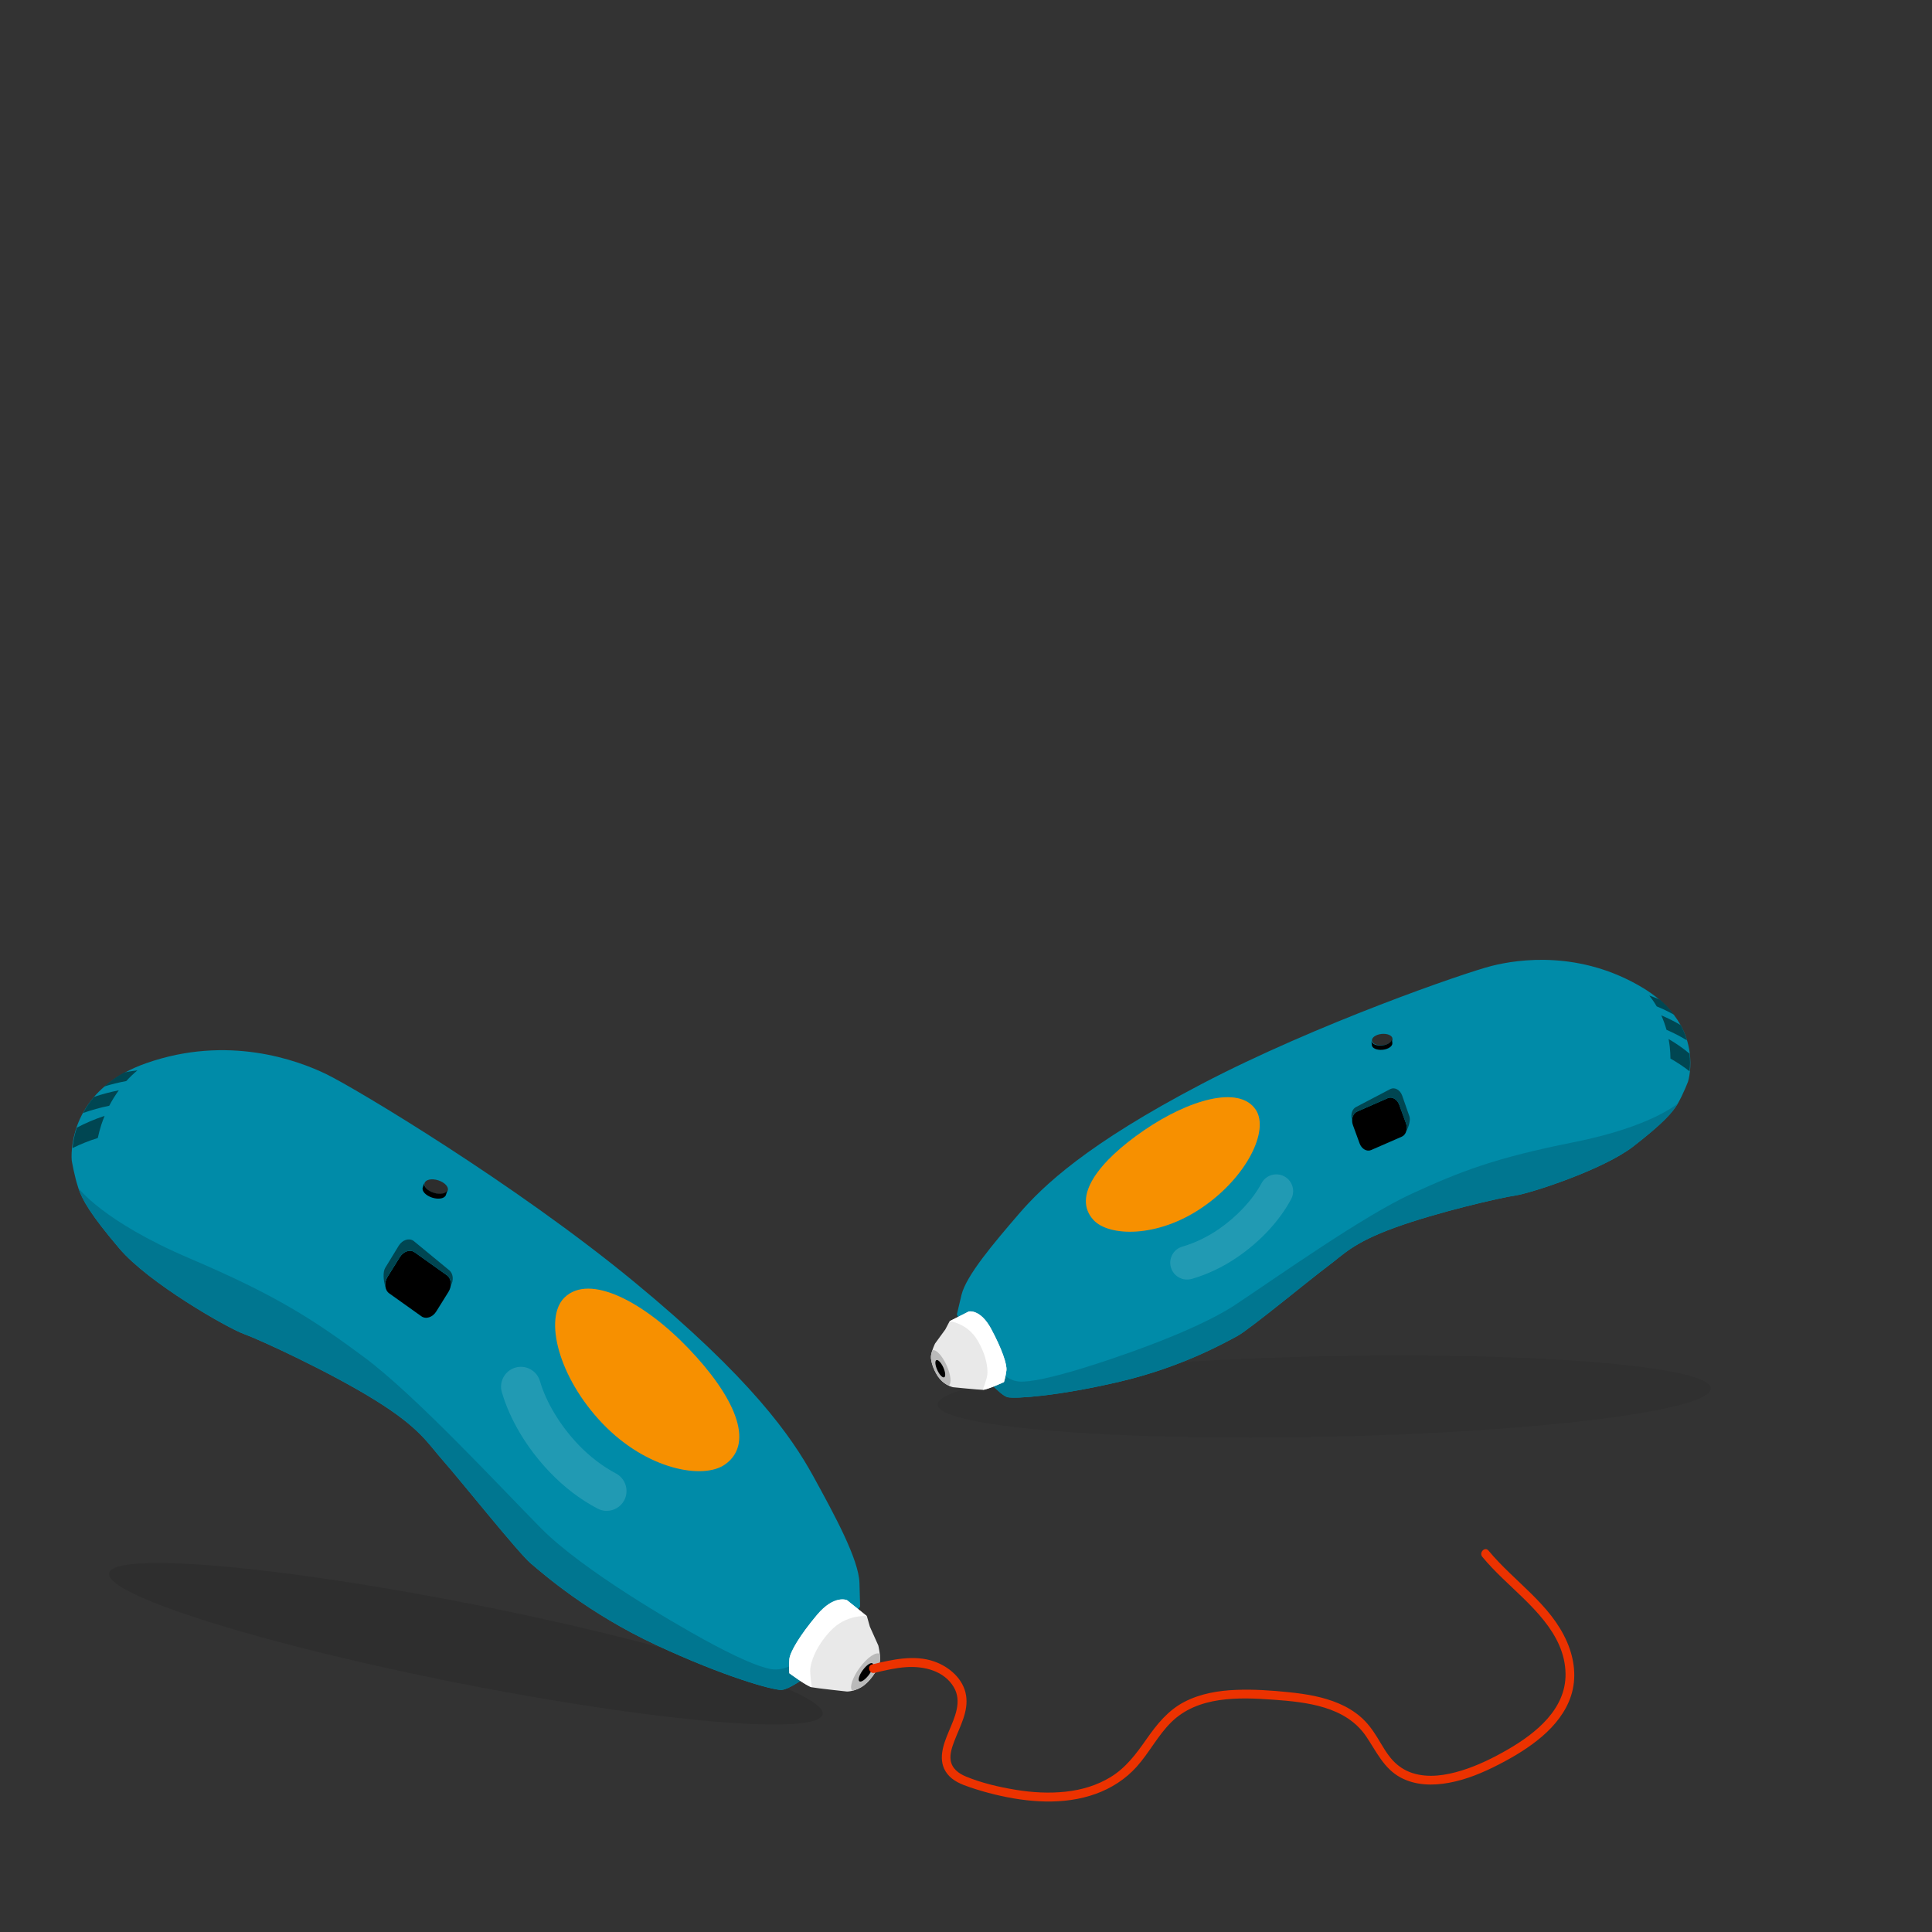<?xml version="1.0" encoding="utf-8"?>
<!-- Generator: Adobe Illustrator 25.4.1, SVG Export Plug-In . SVG Version: 6.00 Build 0)  -->
<svg version="1.1" id="Layer_1" xmlns="http://www.w3.org/2000/svg" xmlns:xlink="http://www.w3.org/1999/xlink" x="0px" y="0px"
	 viewBox="0 0 50 50" style="enable-background:new 0 0 50 50;" xml:space="preserve">
<rect x="0" y="0" width="50" height="50" fill="#333333" stroke="none"/>
<style type="text/css">
	.st0{opacity:0.07;enable-background:new    ;}
	.st1{opacity:0.1;enable-background:new    ;}
	.st2{fill:#008BA8;}
	.st3{fill:#007690;}
	.st4{fill:#F79000;}
	.st5{fill:#2D2D2D;}
	.st6{fill:#004652;}
	.st7{fill:#E9E9E9;}
	.st8{fill:#FFFFFF;}
	.st9{fill:#BABABA;}
	.st10{opacity:0.13;}
	.st11{fill:#EC3200;}
</style>
<ellipse transform="matrix(1 -0.021 0.021 1 -0.746 0.722)" class="st0" cx="34.257" cy="36.14" rx="10.004" ry="1.04"/>
<ellipse transform="matrix(0.194 -0.981 0.981 0.194 -32.003 46.116)" class="st1" cx="12.056" cy="42.529" rx="1.036" ry="9.412"/>
<g>
	<path class="st2" d="M2.027,30.744c0.101,0.303,0.304,0.675,1.063,1.569c0.759,0.895,2.801,2.059,3.223,2.211
		s2.245,0.995,3.409,1.721c1.164,0.725,1.35,1.113,1.755,1.569c0.405,0.455,1.94,2.379,2.261,2.649
		c0.321,0.27,1.468,1.282,3.24,2.109c1.772,0.826,3.004,1.164,3.24,1.164s0.928-0.54,0.928-0.54l1.114-1.62c0,0,0,0-0.017-0.608
		s-0.641-1.755-1.198-2.768s-1.603-2.531-4.658-5.046s-7.173-4.979-7.932-5.35c-0.76-0.371-2.566-1.03-4.675-0.287
		c-0.202,0.071-0.384,0.152-0.546,0.24c-0.207,0.111-0.382,0.234-0.532,0.363c-0.101,0.087-0.19,0.176-0.268,0.267
		c-0.113,0.132-0.204,0.265-0.278,0.397C2.092,28.899,2.04,29.014,2,29.123c-0.082,0.221-0.119,0.422-0.136,0.579
		c-0.021,0.201-0.008,0.329-0.008,0.329S1.923,30.436,2.027,30.744z"/>
	<path class="st3" d="M20.217,43.734c0.236,0,0.928-0.54,0.929-0.537l-0.574-0.152c0,0-0.279,0.203-0.608,0.152
		c-0.329-0.05-0.949-0.329-1.734-0.759c-0.784-0.431-3.151-1.798-4.227-2.886c-1.076-1.089-3.266-3.455-4.582-4.43
		c-1.316-0.975-2.265-1.595-4.518-2.557c-2.253-0.962-2.877-1.823-2.877-1.823c0.101,0.303,0.304,0.675,1.063,1.569
		c0.759,0.895,2.801,2.059,3.223,2.211s2.245,0.995,3.409,1.721c1.164,0.725,1.35,1.113,1.755,1.569
		c0.405,0.455,1.94,2.379,2.261,2.649c0.321,0.27,1.468,1.282,3.24,2.109C18.749,43.396,19.981,43.734,20.217,43.734"/>
	<g>
		<path class="st4" d="M17.825,34.904c-1.149-1.202-2.567-1.963-3.219-1.321c-0.535,0.527-0.162,2.056,0.987,3.257
			c1.149,1.202,2.607,1.457,3.169,1.061C19.567,37.334,18.974,36.105,17.825,34.904z"/>
		
			<ellipse transform="matrix(0.304 -0.953 0.953 0.304 -21.402 32.126)" class="st5" cx="11.278" cy="30.705" rx="0.174" ry="0.315"/>
		<path d="M11.581,30.8c-0.03,0.091-0.188,0.122-0.354,0.069c-0.166-0.053-0.276-0.17-0.246-0.261l-0.041,0.126
			c-0.03,0.091,0.08,0.208,0.246,0.261s0.324,0.022,0.354-0.069L11.581,30.8z"/>
		<path d="M10.031,33.044l0.317-0.509c0.094-0.152,0.268-0.208,0.385-0.124l0.832,0.593c0.118,0.083,0.137,0.276,0.042,0.428
			l-0.317,0.509c-0.094,0.152-0.268,0.208-0.385,0.124l-0.832-0.593C9.955,33.388,9.937,33.196,10.031,33.044z"/>
		<g>
			<path class="st6" d="M2.695,28.119c0.184-0.057,0.376-0.105,0.573-0.141c0.091-0.101,0.188-0.193,0.289-0.277
				c-0.115,0.014-0.229,0.032-0.34,0.053c-0.192,0.106-0.357,0.223-0.499,0.345C2.71,28.106,2.703,28.113,2.695,28.119z"/>
			<path class="st6" d="M2.149,28.805c0.216-0.077,0.442-0.14,0.678-0.188c0.074-0.142,0.157-0.275,0.247-0.399
				c-0.221,0.043-0.435,0.1-0.64,0.169c-0.106,0.124-0.192,0.251-0.262,0.376C2.164,28.777,2.157,28.791,2.149,28.805z"/>
			<path class="st6" d="M1.878,29.712c0.205-0.101,0.423-0.189,0.653-0.261c0.024-0.114,0.054-0.228,0.091-0.342
				c0.026-0.078,0.054-0.155,0.085-0.23c-0.256,0.084-0.497,0.187-0.72,0.306c-0.062,0.188-0.093,0.359-0.107,0.496
				C1.879,29.692,1.878,29.702,1.878,29.712z"/>
			<path class="st6" d="M9.969,32.813c-0.064,0.103-0.048,0.329,0.005,0.49c-0.013-0.083,0.004-0.178,0.056-0.261l0.317-0.509
				c0.094-0.152,0.268-0.208,0.385-0.124l0.832,0.593c0.082,0.059,0.116,0.17,0.097,0.284c0.089-0.15,0.07-0.339-0.046-0.421
				l-0.911-0.75c-0.117-0.084-0.29-0.028-0.385,0.124L9.969,32.813z"/>
		</g>
	</g>
	<g>
		<path class="st7" d="M22.436,41.828l0.076,0.27l0.219,0.488c0,0,0.059,0.238,0.042,0.398c-0.016,0.16-0.202,0.473-0.413,0.633
			c-0.211,0.16-0.439,0.16-0.439,0.16s-0.785-0.085-0.911-0.11s-0.582-0.363-0.582-0.363s-0.017-0.175,0-0.363
			c0.017-0.188,0.27-0.616,0.717-1.148s0.776-0.38,0.776-0.38L22.436,41.828z"/>
		<path class="st8" d="M20.97,43.186c0.012-0.139,0.114-0.544,0.525-0.981c0.412-0.437,0.941-0.38,0.941-0.38l-0.515-0.413
			c0,0-0.329-0.152-0.776,0.38c-0.447,0.532-0.7,0.96-0.717,1.148s0,0.363,0,0.363s0.455,0.338,0.582,0.363
			C21.01,43.666,20.957,43.326,20.97,43.186z"/>
		<path class="st9" d="M22.249,43.16c-0.191,0.259-0.275,0.523-0.19,0.596c0.084-0.02,0.195-0.06,0.301-0.141
			c0.21-0.16,0.396-0.473,0.413-0.633c0.005-0.054,0.002-0.117-0.004-0.176c-0.001,0-0.001-0.001-0.002-0.002
			C22.675,42.737,22.443,42.896,22.249,43.16z"/>
		<ellipse transform="matrix(0.593 -0.805 0.805 0.593 -25.726 35.66)" cx="22.418" cy="43.283" rx="0.288" ry="0.1"/>
	</g>
	<g class="st10">
		<path class="st8" d="M15.46,39.04c-0.449-0.238-0.863-0.555-1.232-0.941c-0.59-0.616-1.03-1.351-1.24-2.068
			c-0.08-0.272,0.077-0.557,0.349-0.637s0.557,0.077,0.637,0.349c0.162,0.554,0.525,1.154,0.996,1.647
			c0.293,0.306,0.62,0.557,0.972,0.744c0.25,0.133,0.345,0.445,0.212,0.695c-0.092,0.173-0.27,0.272-0.454,0.272
			C15.619,39.101,15.536,39.081,15.46,39.04z"/>
	</g>
</g>
<g>
	<path class="st11" d="M22.573,43.074c-0.143,0.034-0.082,0.254,0.06,0.219c0.272-0.064,0.546-0.13,0.826-0.148
		c0.458-0.029,0.971,0.094,1.223,0.515c0.224,0.375,0.024,0.79-0.128,1.151c-0.146,0.347-0.298,0.759-0.04,1.094
		c0.146,0.189,0.373,0.277,0.592,0.351c0.21,0.071,0.423,0.133,0.638,0.185c0.845,0.205,1.781,0.284,2.614-0.016
		c0.405-0.146,0.773-0.382,1.06-0.703c0.325-0.363,0.547-0.809,0.895-1.152c0.689-0.68,1.748-0.647,2.644-0.582
		c0.862,0.063,1.867,0.171,2.397,0.947c0.266,0.391,0.458,0.834,0.895,1.068c0.385,0.206,0.833,0.213,1.253,0.135
		c0.452-0.083,0.884-0.265,1.291-0.475c0.396-0.204,0.781-0.436,1.12-0.727c0.326-0.281,0.606-0.628,0.743-1.041
		c0.153-0.463,0.091-0.954-0.099-1.396c-0.424-0.986-1.371-1.566-2.034-2.369c-0.093-0.114-0.254,0.049-0.161,0.161
		c0.162,0.196,0.339,0.378,0.522,0.555c0.694,0.672,1.616,1.411,1.632,2.47c0.014,0.914-0.769,1.541-1.489,1.958
		c-0.382,0.221-0.781,0.418-1.203,0.548c-0.407,0.125-0.858,0.198-1.272,0.064c-0.195-0.063-0.367-0.176-0.506-0.326
		c-0.163-0.176-0.276-0.391-0.402-0.594c-0.122-0.198-0.259-0.386-0.437-0.538c-0.166-0.142-0.353-0.254-0.554-0.34
		c-0.409-0.175-0.851-0.248-1.291-0.293c-0.454-0.047-0.914-0.079-1.37-0.061c-0.46,0.018-0.926,0.096-1.338,0.309
		c-0.424,0.219-0.713,0.58-0.981,0.963c-0.264,0.377-0.531,0.741-0.931,0.985c-0.349,0.214-0.751,0.333-1.157,0.377
		c-0.429,0.047-0.866,0.023-1.292-0.047c-0.436-0.071-0.888-0.176-1.298-0.346c-0.188-0.078-0.361-0.207-0.392-0.421
		c-0.024-0.169,0.038-0.344,0.097-0.499c0.144-0.378,0.37-0.763,0.301-1.183c-0.069-0.422-0.432-0.734-0.818-0.871
		C23.664,42.816,23.09,42.951,22.573,43.074L22.573,43.074z"/>
</g>
<g>
	<path class="st2" d="M43.427,28.55c-0.137,0.235-0.37,0.507-1.155,1.117c-0.785,0.61-2.681,1.22-3.057,1.273
		c-0.376,0.053-2.034,0.435-3.126,0.834s-1.313,0.689-1.728,0.996s-2.023,1.635-2.336,1.804c-0.313,0.168-1.441,0.808-3.054,1.185
		s-2.693,0.443-2.889,0.402c-0.196-0.041-0.676-0.609-0.676-0.609l-0.642-1.537c0,0,0,0,0.119-0.501
		c0.12-0.501,0.837-1.344,1.475-2.086c0.638-0.743,1.769-1.82,4.74-3.374c2.969-1.554,6.812-2.881,7.506-3.056
		c0.694-0.176,2.305-0.408,3.925,0.575c0.155,0.095,0.292,0.193,0.411,0.294c0.152,0.129,0.276,0.261,0.378,0.394
		c0.068,0.09,0.126,0.179,0.176,0.268c0.07,0.128,0.123,0.255,0.161,0.377c0.033,0.107,0.056,0.211,0.07,0.308
		c0.029,0.197,0.025,0.37,0.012,0.503c-0.018,0.171-0.051,0.275-0.051,0.275S43.562,28.316,43.427,28.55z"/>
	<path class="st3" d="M26.083,36.16c-0.196-0.041-0.676-0.609-0.673-0.611l0.502-0.026c0,0,0.195,0.216,0.477,0.232
		s0.844-0.108,1.57-0.328c0.725-0.22,2.926-0.941,4.007-1.657c1.08-0.716,3.308-2.298,4.569-2.876
		c1.261-0.579,2.155-0.927,4.191-1.333c2.036-0.406,2.703-1.011,2.703-1.011c-0.137,0.235-0.37,0.507-1.155,1.117
		c-0.785,0.61-2.681,1.22-3.057,1.273c-0.376,0.053-2.034,0.435-3.126,0.834c-1.092,0.399-1.313,0.689-1.728,0.996
		s-2.023,1.635-2.336,1.804c-0.313,0.168-1.441,0.808-3.054,1.185C27.359,36.136,26.279,36.201,26.083,36.16"/>
	<g>
		<path class="st4" d="M29.602,29.256c1.161-0.796,2.47-1.181,2.898-0.535c0.352,0.529-0.223,1.733-1.385,2.528
			c-1.162,0.796-2.416,0.754-2.812,0.328C27.734,30.967,28.44,30.053,29.602,29.256z"/>
		
			<ellipse transform="matrix(0.995 -0.102 0.102 0.995 -2.551 3.775)" class="st5" cx="35.756" cy="26.911" rx="0.267" ry="0.147"/>
		<path d="M35.491,26.938c0.009,0.081,0.135,0.134,0.281,0.118c0.146-0.015,0.259-0.093,0.25-0.174l0.012,0.112
			c0.008,0.081-0.103,0.159-0.25,0.174s-0.272-0.038-0.281-0.118L35.491,26.938z"/>
		<path d="M36.386,29.068l-0.174-0.477c-0.052-0.142-0.186-0.219-0.298-0.17l-0.792,0.347c-0.111,0.049-0.16,0.205-0.109,0.348
			l0.174,0.477c0.052,0.142,0.186,0.219,0.298,0.17l0.793-0.346C36.39,29.368,36.438,29.21,36.386,29.068z"/>
		<g>
			<path class="st6" d="M43.325,26.262c-0.142-0.08-0.292-0.152-0.45-0.217c-0.058-0.1-0.122-0.193-0.191-0.28
				c0.093,0.032,0.183,0.066,0.272,0.103c0.14,0.122,0.257,0.247,0.353,0.373C43.314,26.248,43.319,26.255,43.325,26.262z"/>
			<path class="st6" d="M43.658,26.925c-0.165-0.101-0.342-0.193-0.529-0.274c-0.037-0.131-0.082-0.255-0.135-0.374
				c0.177,0.075,0.344,0.159,0.502,0.252c0.066,0.121,0.114,0.241,0.151,0.358C43.651,26.899,43.654,26.912,43.658,26.925z"/>
			<path class="st6" d="M43.726,27.725c-0.152-0.119-0.318-0.229-0.495-0.33c-0.001-0.099-0.006-0.199-0.017-0.299
				c-0.008-0.07-0.018-0.138-0.031-0.206c0.197,0.114,0.379,0.241,0.543,0.379c0.019,0.166,0.015,0.314,0.003,0.429
				C43.728,27.708,43.727,27.716,43.726,27.725z"/>
			<path class="st6" d="M36.475,28.889c0.035,0.096-0.017,0.281-0.089,0.405c0.026-0.067,0.028-0.149-0.001-0.226l-0.174-0.477
				c-0.052-0.142-0.186-0.219-0.298-0.17l-0.791,0.347c-0.078,0.034-0.125,0.121-0.13,0.219c-0.048-0.141,0.001-0.293,0.111-0.342
				l0.886-0.464c0.112-0.049,0.246,0.027,0.298,0.17L36.475,28.889z"/>
		</g>
	</g>
	<g>
		<path class="st7" d="M24.576,34.193l-0.11,0.211l-0.267,0.367c0,0-0.091,0.187-0.105,0.323c-0.014,0.136,0.086,0.428,0.233,0.597
			c0.147,0.17,0.336,0.21,0.336,0.21s0.665,0.067,0.775,0.068c0.109,0.001,0.546-0.2,0.546-0.2s0.044-0.143,0.063-0.301
			c0.019-0.159-0.117-0.558-0.395-1.076c-0.279-0.519-0.578-0.45-0.578-0.45L24.576,34.193z"/>
		<path class="st8" d="M25.552,35.576c0.014-0.118,0-0.471-0.265-0.905s-0.714-0.478-0.714-0.478l0.499-0.253
			c0,0,0.3-0.068,0.578,0.45s0.414,0.918,0.395,1.076c-0.018,0.16-0.063,0.301-0.063,0.301s-0.436,0.2-0.546,0.2
			C25.436,35.967,25.538,35.694,25.552,35.576z"/>
		<path class="st9" d="M24.496,35.331c0.114,0.249,0.137,0.482,0.054,0.528c-0.066-0.031-0.151-0.084-0.225-0.169
			c-0.147-0.17-0.247-0.461-0.233-0.597c0.005-0.045,0.019-0.096,0.034-0.145c0.001,0,0.002-0.001,0.003-0.001
			C24.217,34.906,24.382,35.079,24.496,35.331z"/>
		<ellipse transform="matrix(0.91 -0.415 0.415 0.91 -12.505 13.301)" cx="24.336" cy="35.407" rx="0.085" ry="0.244"/>
	</g>
	<g class="st10">
		<path class="st8" d="M30.844,33.098c0.412-0.12,0.812-0.31,1.184-0.566c0.596-0.408,1.088-0.941,1.387-1.499
			c0.114-0.213,0.034-0.476-0.178-0.589s-0.476-0.034-0.589,0.178c-0.23,0.43-0.637,0.865-1.112,1.192
			c-0.297,0.203-0.612,0.354-0.936,0.448c-0.231,0.066-0.364,0.308-0.297,0.539c0.046,0.16,0.177,0.272,0.329,0.305
			C30.7,33.119,30.772,33.117,30.844,33.098z"/>
	</g>
</g>
</svg>
